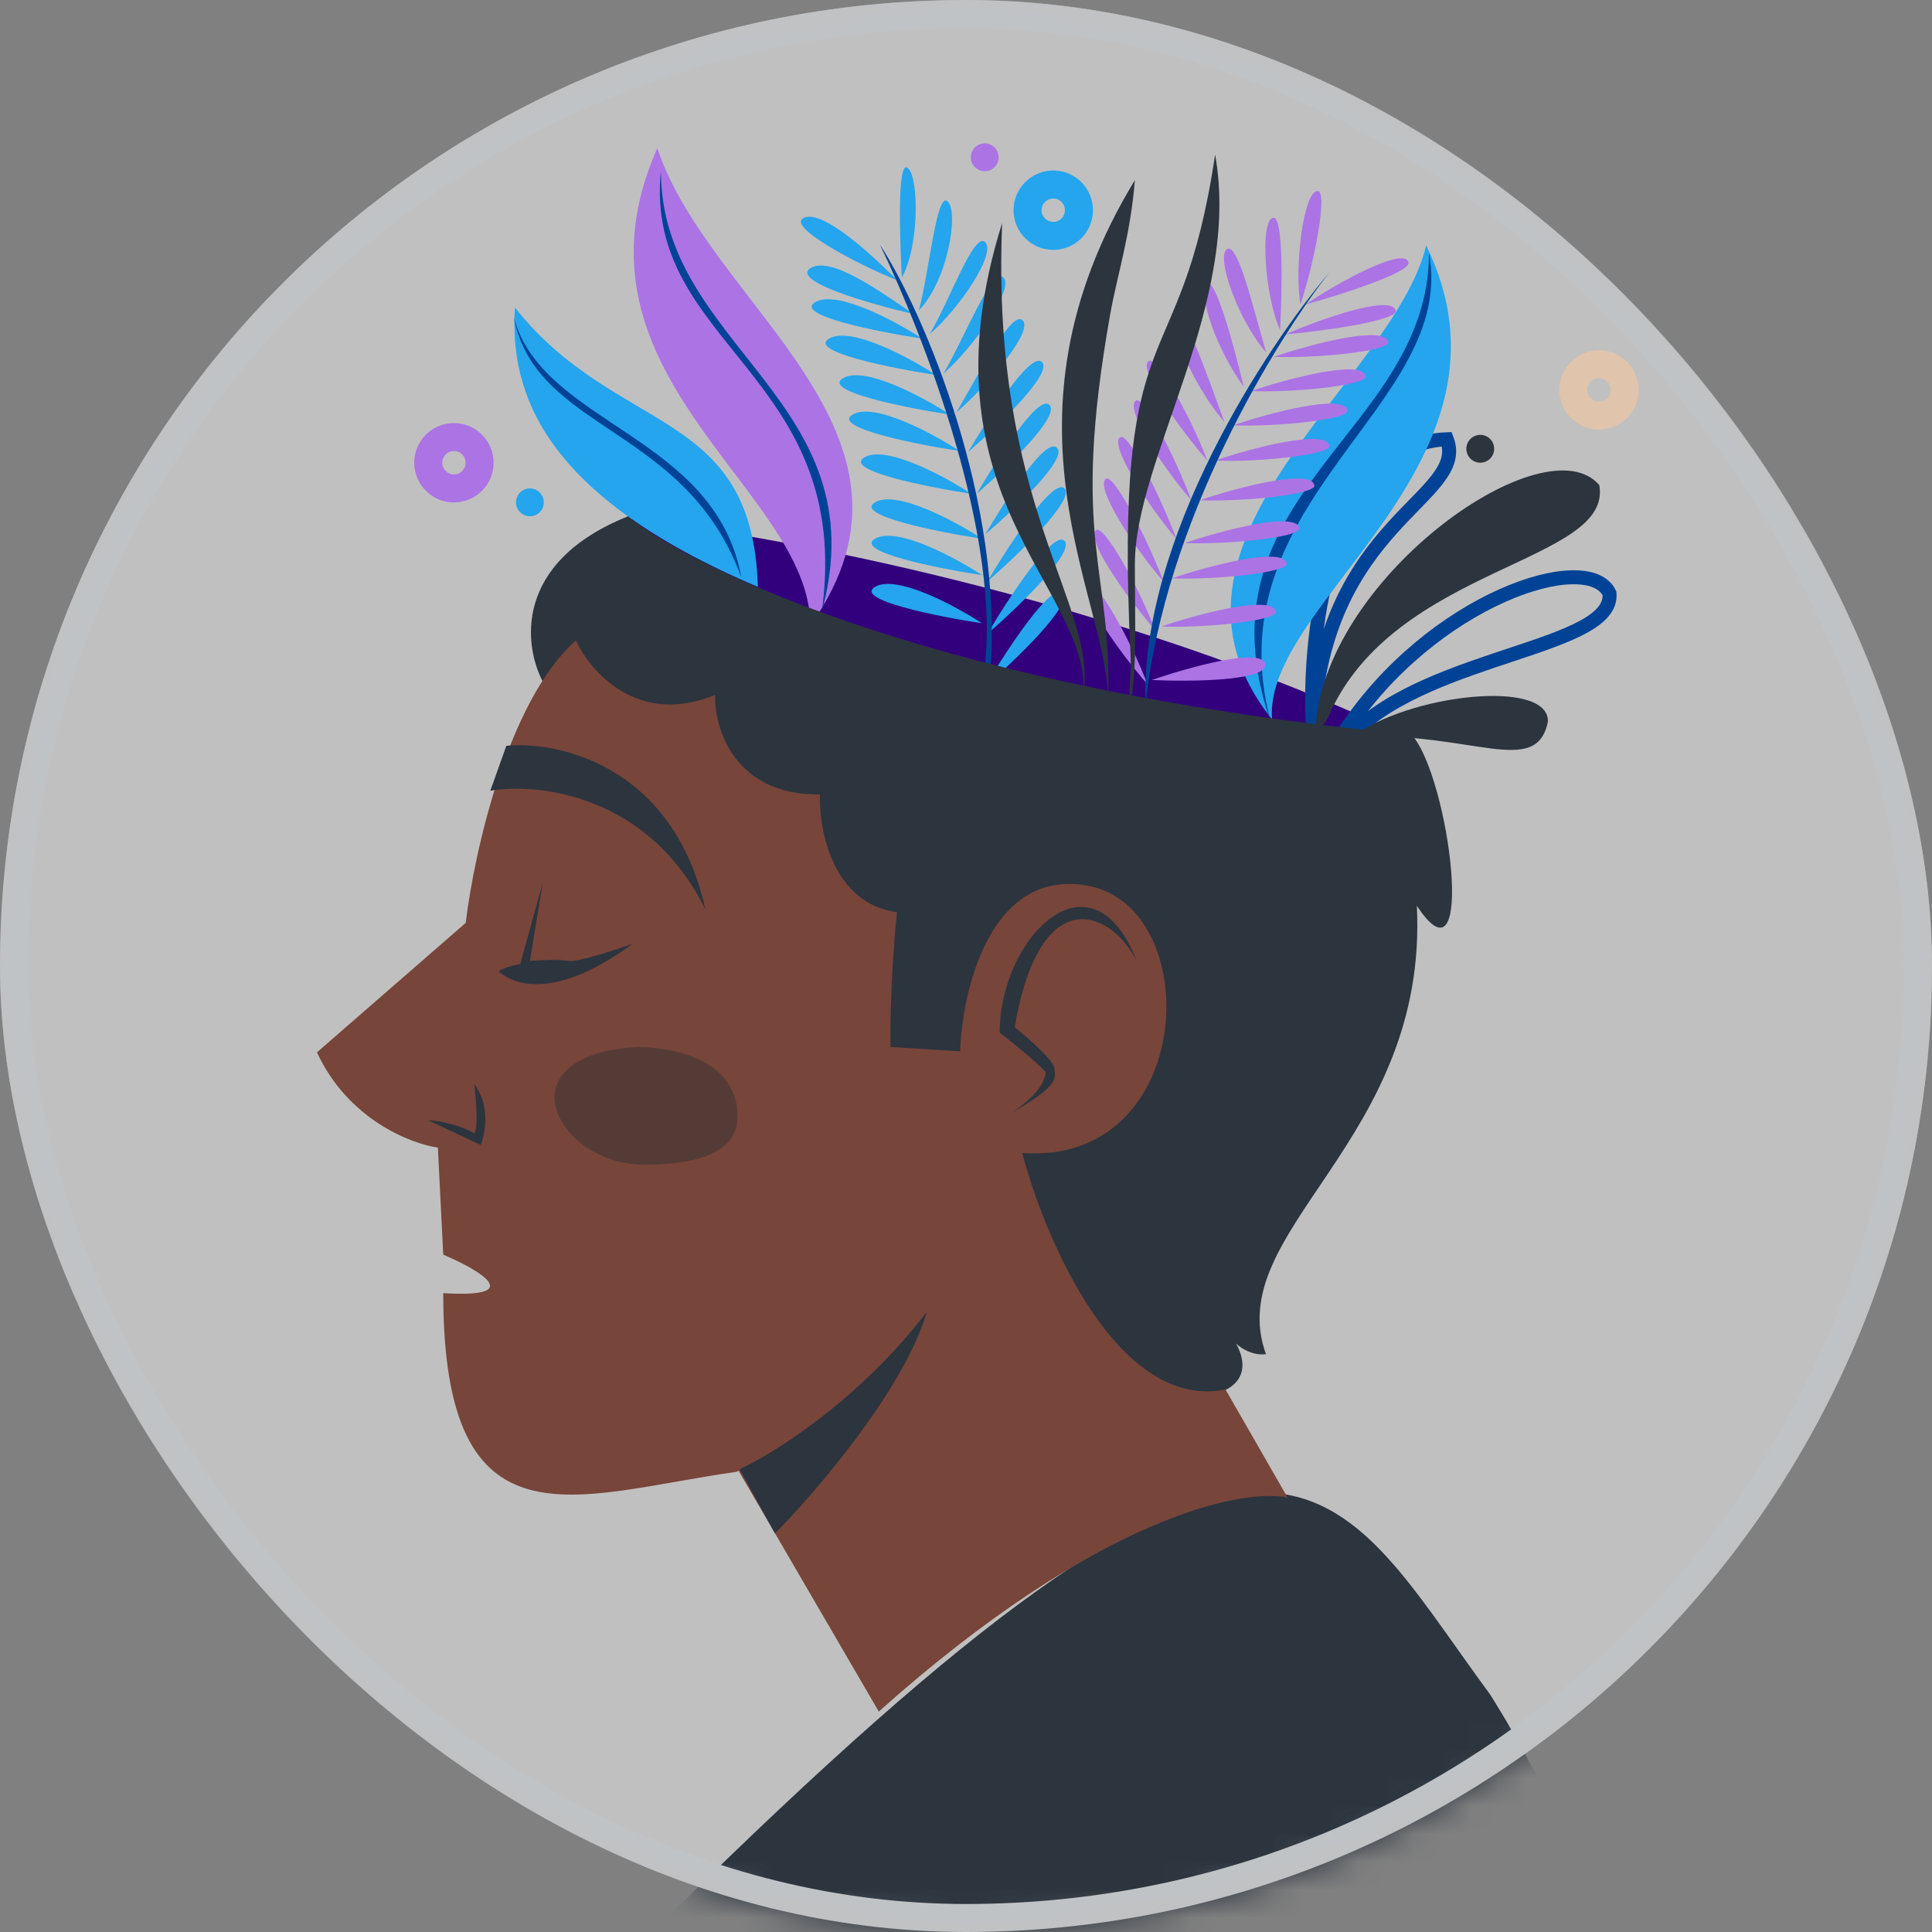 <svg width="69" height="69" viewBox="0 0 69 69" fill="none" xmlns="http://www.w3.org/2000/svg">
<rect x="0" y="0" width="69" height="69" fill="#808080" stroke="none"/>
<rect width="69" height="69" rx="34.5" fill="white" fill-opacity="0.5"/>
<mask id="mask0_428_683" style="mask-type:alpha" maskUnits="userSpaceOnUse" x="0" y="0" width="69" height="69">
<rect width="69" height="69" rx="34.5" fill="#D9D9D9"/>
</mask>
<g mask="url(#mask0_428_683)">
<path d="M53.21 60.507C47.363 52.557 45.949 46.633 23.934 68.38L19.807 73.043H53.898C53.898 73.043 55.258 73.709 56.191 73.043C59.708 70.532 53.21 60.507 53.21 60.507Z" fill="#2C343E"/>
<path d="M22.476 18.538C27.413 19.061 39.902 21.361 50.358 26.38C35.859 27.495 25.729 21.617 22.476 18.538Z" fill="#32007D"/>
<path d="M46.894 26.006C46.665 22.298 47.659 15.839 51.672 15.687C52.474 17.789 47.238 18.629 46.894 26.006Z" stroke="#004396" stroke-width="0.5"/>
<path d="M57.481 21.19C56.717 19.585 51.136 21.381 48.002 26.159H48.346C51.175 23.369 57.672 23.139 57.481 21.19Z" stroke="#004396" stroke-width="0.5"/>
<path d="M35.073 20.54C34.118 19.916 32.016 18.782 31.251 19.241C30.487 19.699 33.481 20.298 35.073 20.54Z" fill="#24A5EE"/>
<path d="M35.073 22.26C34.118 21.636 32.016 20.502 31.251 20.961C30.487 21.419 33.481 22.018 35.073 22.26Z" fill="#24A5EE"/>
<path d="M35.073 19.241C34.118 18.616 32.016 17.483 31.251 17.941C30.487 18.4 33.481 18.999 35.073 19.241Z" fill="#24A5EE"/>
<path d="M34.691 17.636C33.735 17.011 31.633 15.877 30.869 16.336C30.105 16.795 33.098 17.394 34.691 17.636Z" fill="#24A5EE"/>
<path d="M34.27 16.107C33.315 15.483 31.213 14.349 30.448 14.807C29.684 15.266 32.678 15.865 34.27 16.107Z" fill="#24A5EE"/>
<path d="M33.926 14.807C32.971 14.183 30.869 13.049 30.105 13.508C29.34 13.966 32.334 14.565 33.926 14.807Z" fill="#24A5EE"/>
<path d="M33.43 13.393C32.474 12.769 30.372 11.635 29.608 12.094C28.843 12.552 31.837 13.151 33.43 13.393Z" fill="#24A5EE"/>
<path d="M32.933 12.093C31.977 11.469 29.875 10.335 29.111 10.794C28.346 11.253 31.34 11.851 32.933 12.093Z" fill="#24A5EE"/>
<path d="M32.627 11.213C31.672 10.589 29.722 9.111 28.958 9.569C28.194 10.028 31.098 10.869 32.627 11.213Z" fill="#24A5EE"/>
<path d="M32.054 10.014C31.588 9.555 29.562 7.53 28.767 7.759C27.91 8.006 30.601 9.44 32.054 10.014Z" fill="#24A5EE"/>
<path d="M35.264 22.64C36.016 21.365 37.618 18.916 38.016 19.315C38.413 19.714 36.347 21.698 35.264 22.64Z" fill="#24A5EE"/>
<path d="M35.188 24.513C35.939 23.238 37.542 20.788 37.94 21.188C38.337 21.587 36.271 23.571 35.188 24.513Z" fill="#24A5EE"/>
<path d="M35.188 19.086C35.939 17.811 37.351 15.591 37.748 15.99C38.146 16.389 36.271 18.144 35.188 19.086Z" fill="#24A5EE"/>
<path d="M34.882 17.636C35.634 16.361 37.083 14.062 37.481 14.461C37.878 14.86 35.965 16.694 34.882 17.636Z" fill="#24A5EE"/>
<path d="M34.576 16.143C35.328 14.868 36.816 12.533 37.213 12.932C37.611 13.332 35.659 15.201 34.576 16.143Z" fill="#24A5EE"/>
<path d="M34.156 14.729C34.907 13.454 36.128 11.043 36.525 11.442C36.923 11.841 35.239 13.787 34.156 14.729Z" fill="#24A5EE"/>
<path d="M33.697 13.339C34.449 12.064 35.44 9.514 35.837 9.913C36.235 10.312 34.78 12.397 33.697 13.339Z" fill="#24A5EE"/>
<path d="M33.2 11.939C33.952 10.664 34.79 8.253 35.188 8.652C35.585 9.051 34.283 10.997 33.2 11.939Z" fill="#24A5EE"/>
<path d="M32.818 11.084C33.2 9.646 33.453 6.8 33.85 7.2C34.248 7.599 33.85 10.014 32.818 11.084Z" fill="#24A5EE"/>
<path d="M32.207 9.913C32.13 8.384 32.038 5.615 32.436 6.014C32.833 6.414 32.818 8.843 32.207 9.913Z" fill="#24A5EE"/>
<path d="M18.391 10.985C22.022 15.572 26.883 14.509 27.067 20.961C19.361 17.689 18.2 14.005 18.391 10.985Z" fill="#24A5EE"/>
<path d="M35.264 20.767C36.016 19.493 37.618 17.043 38.016 17.442C38.413 17.841 36.347 19.825 35.264 20.767Z" fill="#24A5EE"/>
<path d="M50.934 8.766C54.718 16.486 45.087 21.493 45.431 25.697C40.386 19.353 49.788 13.62 50.934 8.766Z" fill="#24A5EE"/>
<path d="M45.379 25.773C43.277 17.824 52.067 14.499 51.035 9.033C51.035 15.492 42.551 17.594 45.379 25.773Z" fill="#004396"/>
<path d="M41.477 22.375C42.776 21.929 45.444 21.228 45.566 21.84C45.635 22.184 42.878 22.439 41.477 22.375Z" fill="#AC73E5"/>
<path d="M41.859 20.655C43.158 20.209 45.826 19.509 45.948 20.12C46.017 20.464 43.26 20.719 41.859 20.655Z" fill="#AC73E5"/>
<path d="M42.318 19.394C43.617 18.948 46.285 18.247 46.407 18.859C46.476 19.203 43.719 19.458 42.318 19.394Z" fill="#AC73E5"/>
<path d="M42.853 17.865C44.152 17.419 46.82 16.719 46.942 17.33C47.011 17.674 44.254 17.929 42.853 17.865Z" fill="#AC73E5"/>
<path d="M43.388 16.451C44.687 16.005 47.355 15.305 47.477 15.916C47.546 16.26 44.789 16.515 43.388 16.451Z" fill="#AC73E5"/>
<path d="M44.037 15.19C45.337 14.744 48.005 14.043 48.127 14.655C48.196 14.999 45.439 15.254 44.037 15.19Z" fill="#AC73E5"/>
<path d="M44.687 13.967C45.987 13.521 48.654 12.82 48.777 13.432C48.845 13.776 46.089 14.03 44.687 13.967Z" fill="#AC73E5"/>
<path d="M45.49 12.744C46.789 12.298 49.457 11.597 49.579 12.209C49.648 12.553 46.891 12.807 45.49 12.744Z" fill="#AC73E5"/>
<path d="M45.91 11.941C47.133 11.406 49.724 10.489 49.847 11.1C49.916 11.444 47.286 11.826 45.91 11.941Z" fill="#AC73E5"/>
<path d="M46.636 10.871C47.745 10.107 50.183 8.769 50.305 9.38C50.374 9.724 47.898 10.527 46.636 10.871Z" fill="#AC73E5"/>
<path d="M40.98 24.439C39.948 23.254 38.496 21.203 38.878 20.884C39.153 20.655 40.407 22.91 40.98 24.439Z" fill="#AC73E5"/>
<path d="M41.247 22.49C40.215 21.305 38.763 19.254 39.145 18.935C39.42 18.706 40.674 20.961 41.247 22.49Z" fill="#AC73E5"/>
<path d="M41.553 20.77C40.521 19.585 39.107 17.419 39.489 17.101C39.764 16.871 40.98 19.241 41.553 20.77Z" fill="#AC73E5"/>
<path d="M42.012 19.241C40.98 18.056 39.559 15.785 40.024 15.61C40.33 15.495 41.438 17.712 42.012 19.241Z" fill="#AC73E5"/>
<path d="M42.547 17.865C41.515 16.68 40.177 14.629 40.559 14.311C40.835 14.081 41.974 16.336 42.547 17.865Z" fill="#AC73E5"/>
<path d="M43.12 16.451C42.088 15.266 40.636 13.215 41.018 12.897C41.293 12.667 42.547 14.922 43.12 16.451Z" fill="#AC73E5"/>
<path d="M43.732 15.075C42.7 13.89 41.706 11.725 42.088 11.406C42.363 11.177 43.158 13.546 43.732 15.075Z" fill="#AC73E5"/>
<path d="M44.42 13.814C43.464 12.514 42.738 10.463 43.12 10.145C43.395 9.916 44.037 12.209 44.42 13.814Z" fill="#AC73E5"/>
<path d="M45.222 12.591C44.19 11.406 43.384 9.068 43.846 8.884C44.228 8.731 44.764 11.024 45.222 12.591Z" fill="#AC73E5"/>
<path d="M45.719 11.788C45.146 10.527 44.992 7.775 45.49 7.775C45.834 7.775 45.795 10.298 45.719 11.788Z" fill="#AC73E5"/>
<path d="M46.445 10.871C46.216 9.533 46.559 6.82 47.057 6.82C47.439 6.82 46.942 9.38 46.445 10.871Z" fill="#AC73E5"/>
<path d="M41.133 24.286C42.432 23.84 45.062 23.101 45.184 23.713C45.306 24.324 42.534 24.35 41.133 24.286Z" fill="#AC73E5"/>
<path d="M23.475 5.291C25.348 10.947 33.833 15.457 28.941 22.337C28.941 17.483 19.883 13.393 23.475 5.291Z" fill="#AC73E5"/>
<path d="M35.791 7.964C35.371 18.13 39.193 21.57 38.696 24.78C38.925 20.996 32.734 17.709 35.791 7.964Z" fill="#2C343E"/>
<path d="M40.531 6.435C35.295 15.034 39.575 21.455 39.575 24.971C39.733 20.304 38.199 19.361 39.652 11.212C39.893 9.858 40.378 8.384 40.531 6.435Z" fill="#2C343E"/>
<path d="M40.531 20.155C40.531 16.372 44.352 10.83 43.397 5.518C42.149 13.926 39.757 10.677 40.378 23.442C40.416 24.016 40.301 24.665 40.34 25.162C40.615 24.428 40.531 22.028 40.531 20.155Z" fill="#2C343E"/>
<path d="M57.118 17.327C57.615 20.117 49.78 20.194 47.448 25.583C47.192 26.102 47.036 25.978 46.99 25.85C47.448 20.5 55.207 15.072 57.118 17.327Z" fill="#2C343E"/>
<path d="M48.327 26.309C52.57 26.118 54.863 27.799 55.283 25.774C55.322 24.207 50.238 24.818 48.327 26.309Z" fill="#2C343E"/>
<path d="M53.363 16.028C53.363 16.3 53.147 16.52 52.875 16.525C52.599 16.53 52.369 16.305 52.369 16.028C52.369 15.751 52.599 15.526 52.875 15.531C53.147 15.536 53.363 15.756 53.363 16.028Z" fill="#2C343E"/>
<path d="M38.533 7.507C38.533 8.009 38.134 8.415 37.633 8.424C37.121 8.434 36.698 8.018 36.698 7.507C36.698 6.996 37.121 6.581 37.633 6.59C38.134 6.599 38.533 7.005 38.533 7.507Z" stroke="#24A5EE"/>
<path d="M17.128 16.527C17.128 17.029 16.73 17.434 16.228 17.444C15.717 17.453 15.294 17.038 15.294 16.527C15.294 16.015 15.717 15.6 16.228 15.61C16.73 15.619 17.128 16.025 17.128 16.527Z" stroke="#AC73E5"/>
<path d="M58.024 13.926C58.024 14.428 57.626 14.834 57.124 14.843C56.612 14.853 56.19 14.437 56.19 13.926C56.19 13.415 56.612 12.999 57.124 13.009C57.626 13.018 58.024 13.424 58.024 13.926Z" stroke="#FFC897" stroke-opacity="0.5"/>
<path d="M19.421 17.941C19.421 18.213 19.206 18.433 18.934 18.438C18.657 18.443 18.428 18.218 18.428 17.941C18.428 17.664 18.657 17.439 18.934 17.444C19.206 17.45 19.421 17.669 19.421 17.941Z" fill="#24A5EE"/>
<path d="M35.666 5.618C35.666 5.89 35.45 6.11 35.178 6.115C34.901 6.12 34.672 5.895 34.672 5.618C34.672 5.341 34.901 5.116 35.178 5.121C35.45 5.126 35.666 5.346 35.666 5.618Z" fill="#AC73E5"/>
<path d="M35.129 24.132C35.855 19.24 32.912 11.812 31.422 8.729C33.002 11.163 35.894 17.979 35.358 24.132H35.129Z" fill="#004396"/>
<path d="M47.484 9.722C45.573 12.142 41.583 18.627 40.911 25.201C40.697 19.269 45.204 12.41 47.484 9.722Z" fill="#004396"/>
<path d="M22.434 18.438C18.307 20.089 18.701 23.1 19.415 24.4L27.25 28.986L28.931 35.369L35.161 41.866C37.837 51.191 45.824 51 44.143 47.981C44.296 48.134 44.724 48.424 45.213 48.363C43.608 43.93 51.022 40.796 50.602 32.349C52.742 35.598 51.787 27.763 50.411 26.234C33.839 24.675 24.855 20.387 22.434 18.438Z" fill="#2C343E"/>
<path d="M18.342 11.305C19.349 15.181 25.545 15.51 26.478 20.628C24.5 15.181 19.126 15.437 18.342 11.305Z" fill="#004396"/>
<path d="M23.604 6.113C23.604 12.402 31.405 14.303 29.352 21.835C30.509 13.389 22.97 12.329 23.604 6.113Z" fill="#004396"/>
<path d="M16.633 32.96L11.32 37.584C12.421 39.969 14.658 40.846 15.639 40.986L15.83 44.808C17.091 45.343 18.857 46.367 15.83 46.184C15.83 55.586 20.568 53.369 26.302 52.566C26.328 52.554 26.354 52.541 26.379 52.528L31.385 61.127C39.151 54.187 44.355 53.14 45.985 53.484L43.768 49.624C39.947 50.388 37.335 44.311 36.507 41.177C42.736 41.636 43.081 32.349 38.8 31.622C35.376 31.041 34.367 35.33 34.29 37.546L31.806 37.393C31.775 35.59 31.946 33.431 32.035 32.578C29.742 32.272 29.245 29.648 29.283 28.374C26.226 28.404 25.512 26.017 25.538 24.819C22.786 25.951 21.079 23.991 20.569 22.87C18.123 25.041 16.926 30.501 16.633 32.96Z" fill="#77453A"/>
<path d="M26.342 39.878C26.342 41.215 24.775 41.598 23.017 41.598C21.223 41.598 19.807 40.33 19.807 39.19C19.807 38.05 21.223 37.394 23.017 37.394C25.31 37.546 26.342 38.54 26.342 39.878Z" fill="#543B36"/>
<path d="M16.937 40.47C17.09 40.317 17.001 39.234 16.937 38.712C17.518 39.476 17.332 40.483 17.167 40.89L15.294 40.011C16.028 40.042 16.695 40.33 16.937 40.47Z" fill="#2C343E"/>
<path d="M22.594 33.705C19.575 35.922 18.16 35.005 17.816 34.699C17.908 34.577 18.364 34.469 18.581 34.431L19.383 31.527L18.925 34.317C19.256 34.291 19.995 34.255 20.301 34.317C20.606 34.378 21.957 33.934 22.594 33.705Z" fill="#2C343E"/>
<path d="M17.511 28.24L18.084 26.635C19.982 26.456 24.061 27.376 25.193 32.482C23.175 28.385 19.23 27.947 17.511 28.24Z" fill="#2C343E"/>
<path d="M27.677 54.764L26.416 52.471C27.639 51.91 30.689 50.002 33.104 46.852C32.279 49.635 29.142 53.286 27.677 54.764Z" fill="#2C343E"/>
<path d="M37.346 38.291C37.316 38.872 36.518 39.502 36.123 39.744C37.882 38.75 37.69 38.483 37.652 38.139C37.622 37.863 36.697 37.056 36.238 36.686C37.155 31.366 39.716 32.559 40.595 34.317C38.99 30.189 35.703 33.476 35.703 36.877C36.834 37.764 37.27 38.19 37.346 38.291Z" fill="#2C343E"/>
<rect x="0.5" y="0.5" width="68" height="68" rx="34" stroke="#C0C3C6"/>
</g>
</svg>
